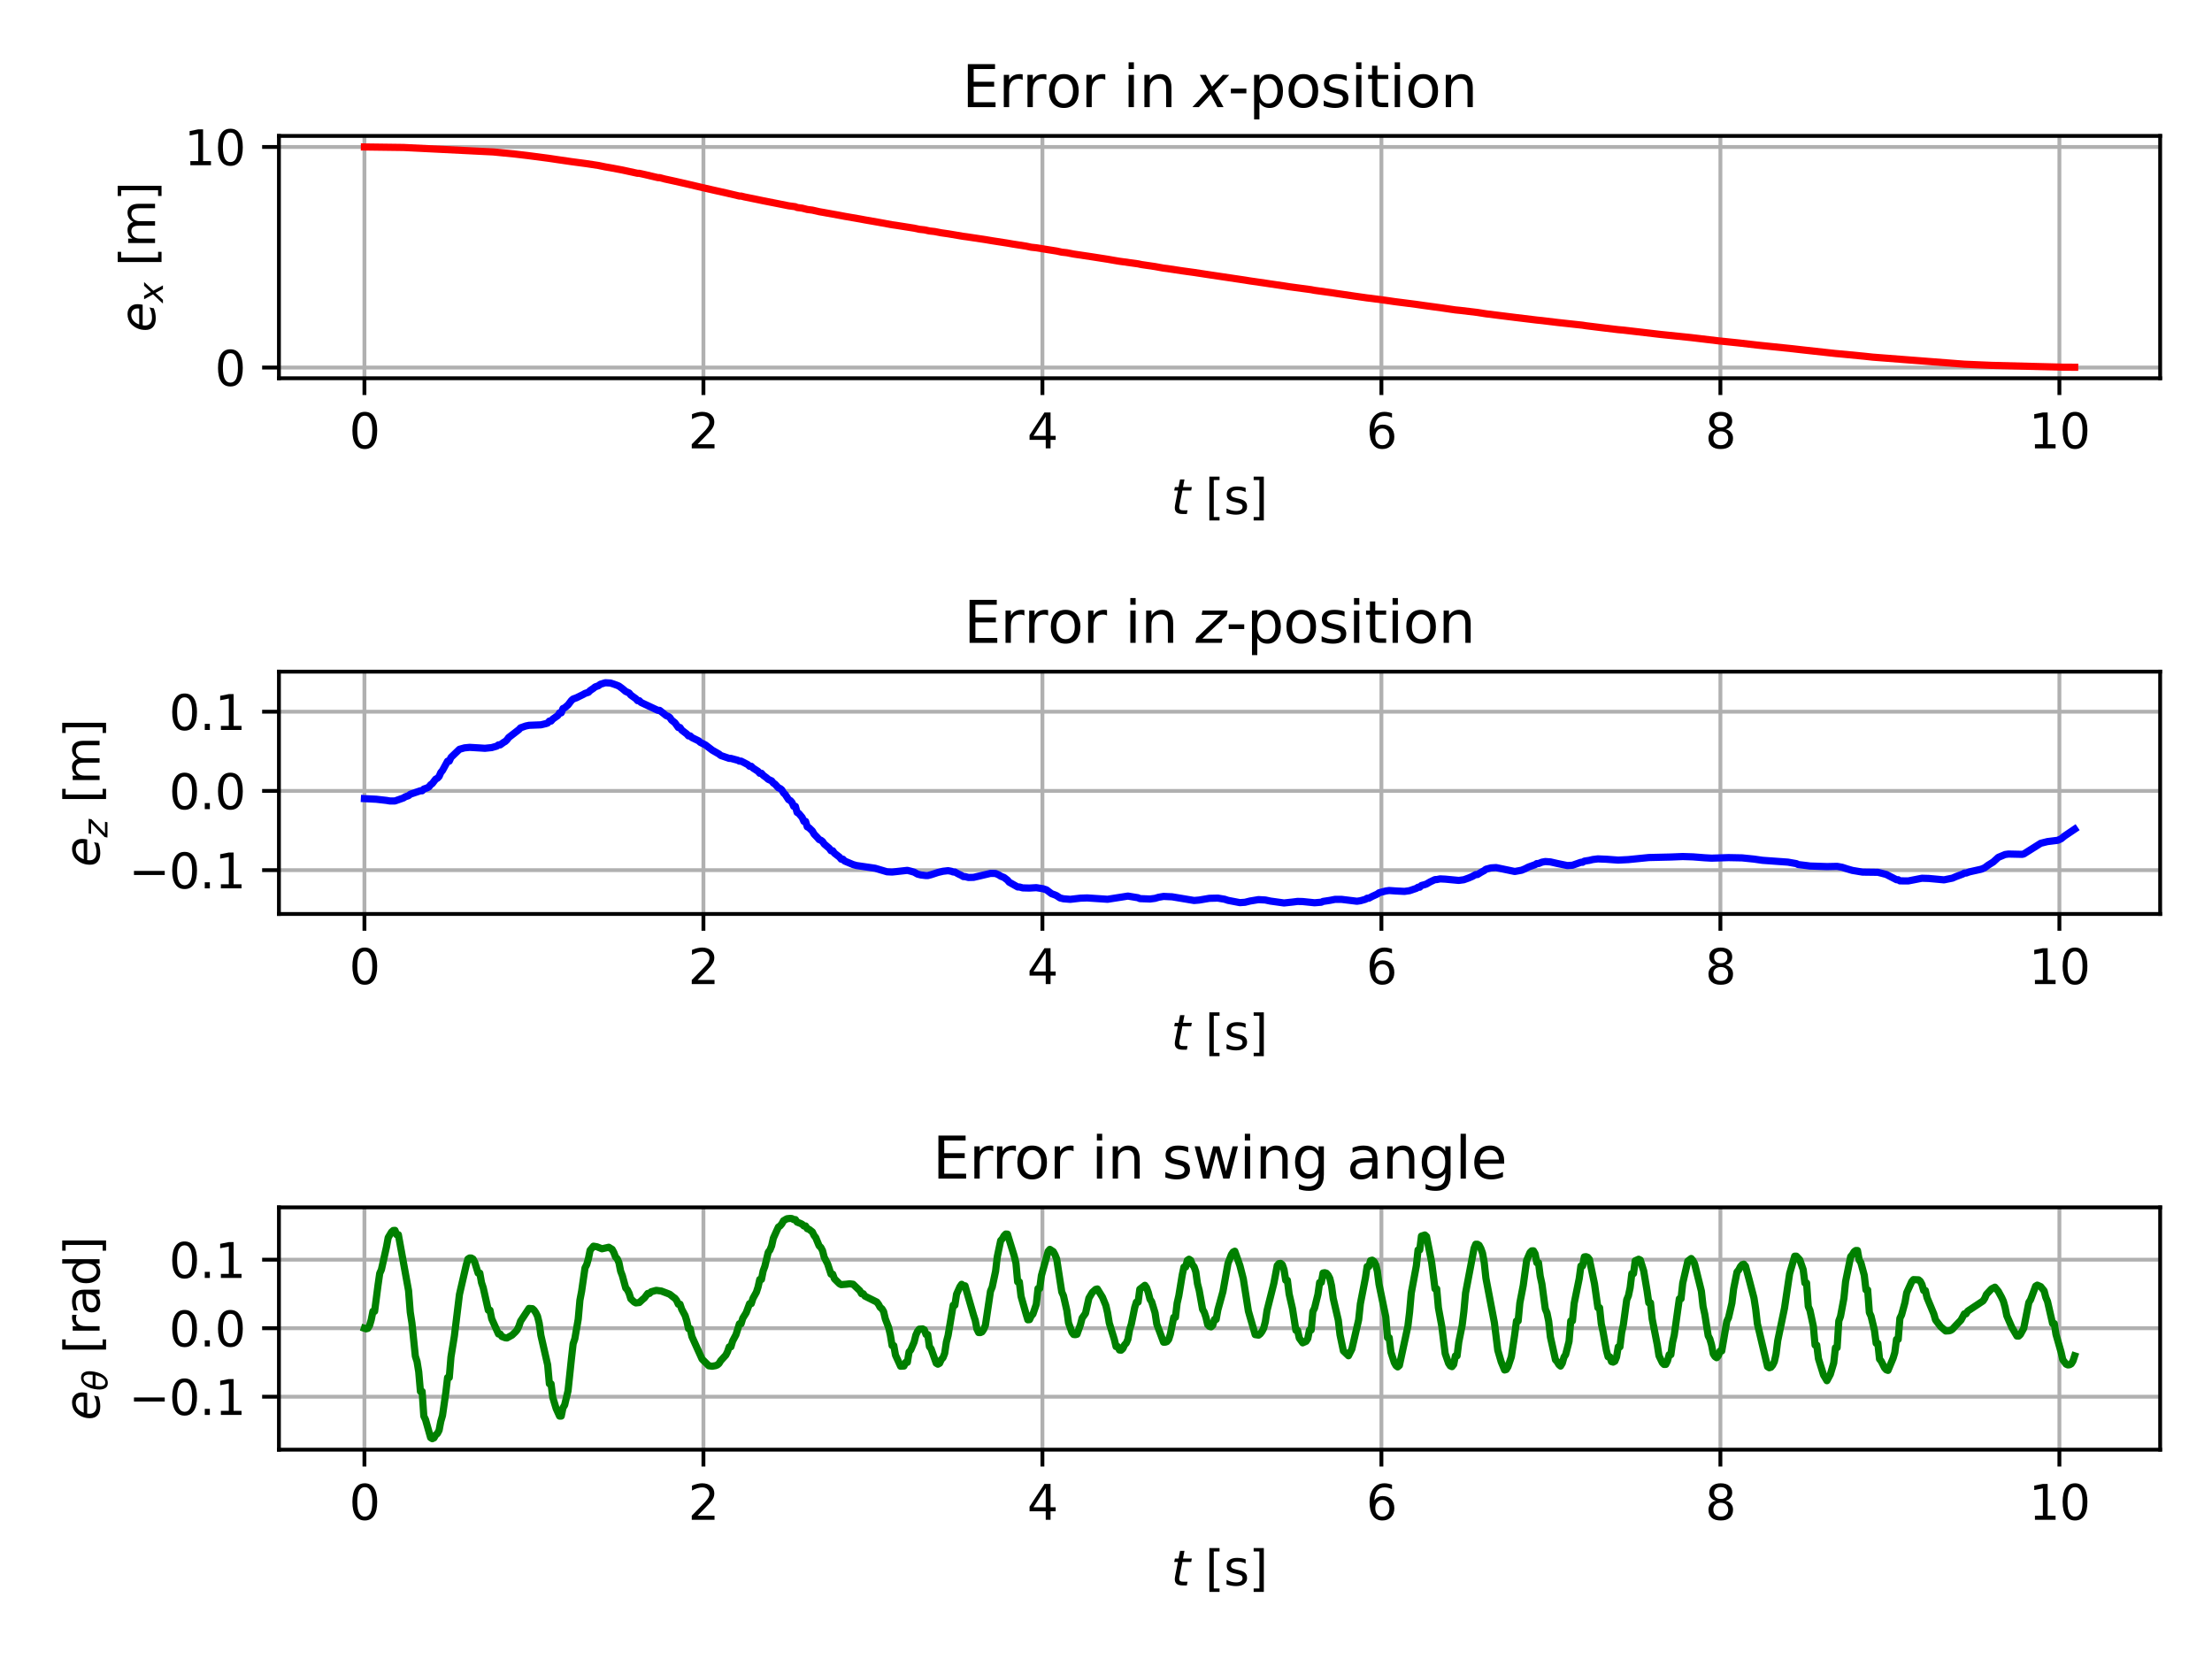 <?xml version="1.0" encoding="utf-8" standalone="no"?>
<!DOCTYPE svg PUBLIC "-//W3C//DTD SVG 1.1//EN"
  "http://www.w3.org/Graphics/SVG/1.1/DTD/svg11.dtd">
<svg xmlns:xlink="http://www.w3.org/1999/xlink" width="460.8pt" height="345.6pt" viewBox="0 0 460.8 345.6" xmlns="http://www.w3.org/2000/svg" version="1.1">
 <defs>
  <style type="text/css">*{stroke-linejoin: round; stroke-linecap: butt}</style>
 </defs>
 <g id="figure_1">
  <g id="patch_1">
   <path d="M 0 345.6 
L 460.8 345.6 
L 460.8 0 
L 0 0 
z
" style="fill: #ffffff"/>
  </g>
  <g id="axes_1">
   <g id="patch_2">
    <path d="M 58.106 78.797 
L 450 78.797 
L 450 28.32 
L 58.106 28.32 
z
" style="fill: #ffffff"/>
   </g>
   <g id="matplotlib.axis_1">
    <g id="xtick_1">
     <g id="line2d_1">
      <path d="M 75.919 78.797 
L 75.919 28.32 
" clip-path="url(#p536190ea52)" style="fill: none; stroke: #b0b0b0; stroke-width: 0.8; stroke-linecap: square"/>
     </g>
     <g id="line2d_2">
      <defs>
       <path id="m468f1b7cac" d="M 0 0 
L 0 3.5 
" style="stroke: #000000; stroke-width: 0.8"/>
      </defs>
      <g>
       <use xlink:href="#m468f1b7cac" x="75.919" y="78.797" style="stroke: #000000; stroke-width: 0.8"/>
      </g>
     </g>
     <g id="text_1">
      <!-- 0 -->
      <g transform="translate(72.738 93.396)scale(0.1 -0.1)">
       <defs>
        <path id="DejaVuSans-30" d="M 2034 4250 
Q 1547 4250 1301 3770 
Q 1056 3291 1056 2328 
Q 1056 1369 1301 889 
Q 1547 409 2034 409 
Q 2525 409 2770 889 
Q 3016 1369 3016 2328 
Q 3016 3291 2770 3770 
Q 2525 4250 2034 4250 
z
M 2034 4750 
Q 2819 4750 3233 4129 
Q 3647 3509 3647 2328 
Q 3647 1150 3233 529 
Q 2819 -91 2034 -91 
Q 1250 -91 836 529 
Q 422 1150 422 2328 
Q 422 3509 836 4129 
Q 1250 4750 2034 4750 
z
" transform="scale(0.016)"/>
       </defs>
       <use xlink:href="#DejaVuSans-30"/>
      </g>
     </g>
    </g>
    <g id="xtick_2">
     <g id="line2d_3">
      <path d="M 146.537 78.797 
L 146.537 28.32 
" clip-path="url(#p536190ea52)" style="fill: none; stroke: #b0b0b0; stroke-width: 0.8; stroke-linecap: square"/>
     </g>
     <g id="line2d_4">
      <g>
       <use xlink:href="#m468f1b7cac" x="146.537" y="78.797" style="stroke: #000000; stroke-width: 0.8"/>
      </g>
     </g>
     <g id="text_2">
      <!-- 2 -->
      <g transform="translate(143.356 93.396)scale(0.1 -0.1)">
       <defs>
        <path id="DejaVuSans-32" d="M 1228 531 
L 3431 531 
L 3431 0 
L 469 0 
L 469 531 
Q 828 903 1448 1529 
Q 2069 2156 2228 2338 
Q 2531 2678 2651 2914 
Q 2772 3150 2772 3378 
Q 2772 3750 2511 3984 
Q 2250 4219 1831 4219 
Q 1534 4219 1204 4116 
Q 875 4013 500 3803 
L 500 4441 
Q 881 4594 1212 4672 
Q 1544 4750 1819 4750 
Q 2544 4750 2975 4387 
Q 3406 4025 3406 3419 
Q 3406 3131 3298 2873 
Q 3191 2616 2906 2266 
Q 2828 2175 2409 1742 
Q 1991 1309 1228 531 
z
" transform="scale(0.016)"/>
       </defs>
       <use xlink:href="#DejaVuSans-32"/>
      </g>
     </g>
    </g>
    <g id="xtick_3">
     <g id="line2d_5">
      <path d="M 217.155 78.797 
L 217.155 28.32 
" clip-path="url(#p536190ea52)" style="fill: none; stroke: #b0b0b0; stroke-width: 0.8; stroke-linecap: square"/>
     </g>
     <g id="line2d_6">
      <g>
       <use xlink:href="#m468f1b7cac" x="217.155" y="78.797" style="stroke: #000000; stroke-width: 0.8"/>
      </g>
     </g>
     <g id="text_3">
      <!-- 4 -->
      <g transform="translate(213.974 93.396)scale(0.1 -0.1)">
       <defs>
        <path id="DejaVuSans-34" d="M 2419 4116 
L 825 1625 
L 2419 1625 
L 2419 4116 
z
M 2253 4666 
L 3047 4666 
L 3047 1625 
L 3713 1625 
L 3713 1100 
L 3047 1100 
L 3047 0 
L 2419 0 
L 2419 1100 
L 313 1100 
L 313 1709 
L 2253 4666 
z
" transform="scale(0.016)"/>
       </defs>
       <use xlink:href="#DejaVuSans-34"/>
      </g>
     </g>
    </g>
    <g id="xtick_4">
     <g id="line2d_7">
      <path d="M 287.773 78.797 
L 287.773 28.32 
" clip-path="url(#p536190ea52)" style="fill: none; stroke: #b0b0b0; stroke-width: 0.8; stroke-linecap: square"/>
     </g>
     <g id="line2d_8">
      <g>
       <use xlink:href="#m468f1b7cac" x="287.773" y="78.797" style="stroke: #000000; stroke-width: 0.8"/>
      </g>
     </g>
     <g id="text_4">
      <!-- 6 -->
      <g transform="translate(284.592 93.396)scale(0.1 -0.1)">
       <defs>
        <path id="DejaVuSans-36" d="M 2113 2584 
Q 1688 2584 1439 2293 
Q 1191 2003 1191 1497 
Q 1191 994 1439 701 
Q 1688 409 2113 409 
Q 2538 409 2786 701 
Q 3034 994 3034 1497 
Q 3034 2003 2786 2293 
Q 2538 2584 2113 2584 
z
M 3366 4563 
L 3366 3988 
Q 3128 4100 2886 4159 
Q 2644 4219 2406 4219 
Q 1781 4219 1451 3797 
Q 1122 3375 1075 2522 
Q 1259 2794 1537 2939 
Q 1816 3084 2150 3084 
Q 2853 3084 3261 2657 
Q 3669 2231 3669 1497 
Q 3669 778 3244 343 
Q 2819 -91 2113 -91 
Q 1303 -91 875 529 
Q 447 1150 447 2328 
Q 447 3434 972 4092 
Q 1497 4750 2381 4750 
Q 2619 4750 2861 4703 
Q 3103 4656 3366 4563 
z
" transform="scale(0.016)"/>
       </defs>
       <use xlink:href="#DejaVuSans-36"/>
      </g>
     </g>
    </g>
    <g id="xtick_5">
     <g id="line2d_9">
      <path d="M 358.391 78.797 
L 358.391 28.32 
" clip-path="url(#p536190ea52)" style="fill: none; stroke: #b0b0b0; stroke-width: 0.8; stroke-linecap: square"/>
     </g>
     <g id="line2d_10">
      <g>
       <use xlink:href="#m468f1b7cac" x="358.391" y="78.797" style="stroke: #000000; stroke-width: 0.8"/>
      </g>
     </g>
     <g id="text_5">
      <!-- 8 -->
      <g transform="translate(355.21 93.396)scale(0.1 -0.1)">
       <defs>
        <path id="DejaVuSans-38" d="M 2034 2216 
Q 1584 2216 1326 1975 
Q 1069 1734 1069 1313 
Q 1069 891 1326 650 
Q 1584 409 2034 409 
Q 2484 409 2743 651 
Q 3003 894 3003 1313 
Q 3003 1734 2745 1975 
Q 2488 2216 2034 2216 
z
M 1403 2484 
Q 997 2584 770 2862 
Q 544 3141 544 3541 
Q 544 4100 942 4425 
Q 1341 4750 2034 4750 
Q 2731 4750 3128 4425 
Q 3525 4100 3525 3541 
Q 3525 3141 3298 2862 
Q 3072 2584 2669 2484 
Q 3125 2378 3379 2068 
Q 3634 1759 3634 1313 
Q 3634 634 3220 271 
Q 2806 -91 2034 -91 
Q 1263 -91 848 271 
Q 434 634 434 1313 
Q 434 1759 690 2068 
Q 947 2378 1403 2484 
z
M 1172 3481 
Q 1172 3119 1398 2916 
Q 1625 2713 2034 2713 
Q 2441 2713 2670 2916 
Q 2900 3119 2900 3481 
Q 2900 3844 2670 4047 
Q 2441 4250 2034 4250 
Q 1625 4250 1398 4047 
Q 1172 3844 1172 3481 
z
" transform="scale(0.016)"/>
       </defs>
       <use xlink:href="#DejaVuSans-38"/>
      </g>
     </g>
    </g>
    <g id="xtick_6">
     <g id="line2d_11">
      <path d="M 429.009 78.797 
L 429.009 28.32 
" clip-path="url(#p536190ea52)" style="fill: none; stroke: #b0b0b0; stroke-width: 0.8; stroke-linecap: square"/>
     </g>
     <g id="line2d_12">
      <g>
       <use xlink:href="#m468f1b7cac" x="429.009" y="78.797" style="stroke: #000000; stroke-width: 0.8"/>
      </g>
     </g>
     <g id="text_6">
      <!-- 10 -->
      <g transform="translate(422.646 93.396)scale(0.1 -0.1)">
       <defs>
        <path id="DejaVuSans-31" d="M 794 531 
L 1825 531 
L 1825 4091 
L 703 3866 
L 703 4441 
L 1819 4666 
L 2450 4666 
L 2450 531 
L 3481 531 
L 3481 0 
L 794 0 
L 794 531 
z
" transform="scale(0.016)"/>
       </defs>
       <use xlink:href="#DejaVuSans-31"/>
       <use xlink:href="#DejaVuSans-30" x="63.623"/>
      </g>
     </g>
    </g>
    <g id="text_7">
     <!-- $t$ [s] -->
     <g transform="translate(243.953 107.074)scale(0.1 -0.1)">
      <defs>
       <path id="DejaVuSans-Oblique-74" d="M 2706 3500 
L 2619 3053 
L 1472 3053 
L 1100 1153 
Q 1081 1047 1072 975 
Q 1063 903 1063 863 
Q 1063 663 1183 572 
Q 1303 481 1569 481 
L 2150 481 
L 2053 0 
L 1503 0 
Q 991 0 739 200 
Q 488 400 488 806 
Q 488 878 497 964 
Q 506 1050 525 1153 
L 897 3053 
L 409 3053 
L 500 3500 
L 978 3500 
L 1172 4494 
L 1747 4494 
L 1556 3500 
L 2706 3500 
z
" transform="scale(0.016)"/>
       <path id="DejaVuSans-20" transform="scale(0.016)"/>
       <path id="DejaVuSans-5b" d="M 550 4863 
L 1875 4863 
L 1875 4416 
L 1125 4416 
L 1125 -397 
L 1875 -397 
L 1875 -844 
L 550 -844 
L 550 4863 
z
" transform="scale(0.016)"/>
       <path id="DejaVuSans-73" d="M 2834 3397 
L 2834 2853 
Q 2591 2978 2328 3040 
Q 2066 3103 1784 3103 
Q 1356 3103 1142 2972 
Q 928 2841 928 2578 
Q 928 2378 1081 2264 
Q 1234 2150 1697 2047 
L 1894 2003 
Q 2506 1872 2764 1633 
Q 3022 1394 3022 966 
Q 3022 478 2636 193 
Q 2250 -91 1575 -91 
Q 1294 -91 989 -36 
Q 684 19 347 128 
L 347 722 
Q 666 556 975 473 
Q 1284 391 1588 391 
Q 1994 391 2212 530 
Q 2431 669 2431 922 
Q 2431 1156 2273 1281 
Q 2116 1406 1581 1522 
L 1381 1569 
Q 847 1681 609 1914 
Q 372 2147 372 2553 
Q 372 3047 722 3315 
Q 1072 3584 1716 3584 
Q 2034 3584 2315 3537 
Q 2597 3491 2834 3397 
z
" transform="scale(0.016)"/>
       <path id="DejaVuSans-5d" d="M 1947 4863 
L 1947 -844 
L 622 -844 
L 622 -397 
L 1369 -397 
L 1369 4416 
L 622 4416 
L 622 4863 
L 1947 4863 
z
" transform="scale(0.016)"/>
      </defs>
      <use xlink:href="#DejaVuSans-Oblique-74" transform="translate(0 0.016)"/>
      <use xlink:href="#DejaVuSans-20" transform="translate(39.209 0.016)"/>
      <use xlink:href="#DejaVuSans-5b" transform="translate(70.996 0.016)"/>
      <use xlink:href="#DejaVuSans-73" transform="translate(110.01 0.016)"/>
      <use xlink:href="#DejaVuSans-5d" transform="translate(162.109 0.016)"/>
     </g>
    </g>
   </g>
   <g id="matplotlib.axis_2">
    <g id="ytick_1">
     <g id="line2d_13">
      <path d="M 58.106 76.566 
L 450 76.566 
" clip-path="url(#p536190ea52)" style="fill: none; stroke: #b0b0b0; stroke-width: 0.8; stroke-linecap: square"/>
     </g>
     <g id="line2d_14">
      <defs>
       <path id="m06101269ca" d="M 0 0 
L -3.5 0 
" style="stroke: #000000; stroke-width: 0.8"/>
      </defs>
      <g>
       <use xlink:href="#m06101269ca" x="58.106" y="76.566" style="stroke: #000000; stroke-width: 0.8"/>
      </g>
     </g>
     <g id="text_8">
      <!-- 0 -->
      <g transform="translate(44.743 80.365)scale(0.1 -0.1)">
       <use xlink:href="#DejaVuSans-30"/>
      </g>
     </g>
    </g>
    <g id="ytick_2">
     <g id="line2d_15">
      <path d="M 58.106 30.614 
L 450 30.614 
" clip-path="url(#p536190ea52)" style="fill: none; stroke: #b0b0b0; stroke-width: 0.8; stroke-linecap: square"/>
     </g>
     <g id="line2d_16">
      <g>
       <use xlink:href="#m06101269ca" x="58.106" y="30.614" style="stroke: #000000; stroke-width: 0.8"/>
      </g>
     </g>
     <g id="text_9">
      <!-- 10 -->
      <g transform="translate(38.381 34.414)scale(0.1 -0.1)">
       <use xlink:href="#DejaVuSans-31"/>
       <use xlink:href="#DejaVuSans-30" x="63.623"/>
      </g>
     </g>
    </g>
    <g id="text_10">
     <!-- $e_x$ [m] -->
     <g transform="translate(32.301 69.209)rotate(-90)scale(0.1 -0.1)">
      <defs>
       <path id="DejaVuSans-Oblique-65" d="M 3078 2063 
Q 3088 2113 3092 2166 
Q 3097 2219 3097 2272 
Q 3097 2653 2873 2875 
Q 2650 3097 2266 3097 
Q 1838 3097 1509 2826 
Q 1181 2556 1013 2059 
L 3078 2063 
z
M 3578 1613 
L 903 1613 
Q 884 1494 878 1425 
Q 872 1356 872 1306 
Q 872 872 1139 634 
Q 1406 397 1894 397 
Q 2269 397 2603 481 
Q 2938 566 3225 728 
L 3116 159 
Q 2806 34 2476 -28 
Q 2147 -91 1806 -91 
Q 1078 -91 686 257 
Q 294 606 294 1247 
Q 294 1794 489 2264 
Q 684 2734 1063 3103 
Q 1306 3334 1642 3459 
Q 1978 3584 2356 3584 
Q 2950 3584 3301 3228 
Q 3653 2872 3653 2272 
Q 3653 2128 3634 1964 
Q 3616 1800 3578 1613 
z
" transform="scale(0.016)"/>
       <path id="DejaVuSans-Oblique-78" d="M 3841 3500 
L 2234 1784 
L 3219 0 
L 2559 0 
L 1819 1388 
L 531 0 
L -166 0 
L 1556 1844 
L 641 3500 
L 1300 3500 
L 1972 2234 
L 3144 3500 
L 3841 3500 
z
" transform="scale(0.016)"/>
       <path id="DejaVuSans-6d" d="M 3328 2828 
Q 3544 3216 3844 3400 
Q 4144 3584 4550 3584 
Q 5097 3584 5394 3201 
Q 5691 2819 5691 2113 
L 5691 0 
L 5113 0 
L 5113 2094 
Q 5113 2597 4934 2840 
Q 4756 3084 4391 3084 
Q 3944 3084 3684 2787 
Q 3425 2491 3425 1978 
L 3425 0 
L 2847 0 
L 2847 2094 
Q 2847 2600 2669 2842 
Q 2491 3084 2119 3084 
Q 1678 3084 1418 2786 
Q 1159 2488 1159 1978 
L 1159 0 
L 581 0 
L 581 3500 
L 1159 3500 
L 1159 2956 
Q 1356 3278 1631 3431 
Q 1906 3584 2284 3584 
Q 2666 3584 2933 3390 
Q 3200 3197 3328 2828 
z
" transform="scale(0.016)"/>
      </defs>
      <use xlink:href="#DejaVuSans-Oblique-65" transform="translate(0 0.016)"/>
      <use xlink:href="#DejaVuSans-Oblique-78" transform="translate(61.523 -16.391)scale(0.7)"/>
      <use xlink:href="#DejaVuSans-20" transform="translate(105.684 0.016)"/>
      <use xlink:href="#DejaVuSans-5b" transform="translate(137.471 0.016)"/>
      <use xlink:href="#DejaVuSans-6d" transform="translate(176.484 0.016)"/>
      <use xlink:href="#DejaVuSans-5d" transform="translate(273.896 0.016)"/>
     </g>
    </g>
   </g>
   <g id="line2d_17">
    <path d="M 75.919 30.614 
L 84.048 30.722 
L 102.781 31.654 
L 107.376 32.103 
L 109.85 32.395 
L 111.263 32.578 
L 114.091 32.949 
L 114.798 33.049 
L 115.858 33.209 
L 119.039 33.674 
L 122.22 34.097 
L 124.694 34.476 
L 126.108 34.768 
L 127.168 34.949 
L 129.642 35.414 
L 132.823 36.106 
L 133.177 36.106 
L 134.237 36.342 
L 137.064 37.006 
L 137.418 37.006 
L 138.478 37.288 
L 140.245 37.672 
L 142.719 38.231 
L 144.84 38.728 
L 146.961 39.222 
L 149.081 39.705 
L 151.202 40.176 
L 154.03 40.843 
L 154.383 40.843 
L 155.09 41.02 
L 157.917 41.596 
L 158.978 41.82 
L 161.805 42.374 
L 164.279 42.87 
L 165.693 43.062 
L 166.047 43.226 
L 167.107 43.363 
L 168.167 43.636 
L 169.227 43.771 
L 170.641 44.095 
L 171.702 44.281 
L 174.882 44.855 
L 175.943 45.059 
L 179.124 45.61 
L 180.184 45.809 
L 183.012 46.303 
L 185.839 46.821 
L 186.546 46.918 
L 190.434 47.532 
L 191.494 47.765 
L 192.554 47.881 
L 193.615 48.113 
L 194.675 48.228 
L 196.089 48.5 
L 197.503 48.7 
L 200.684 49.237 
L 201.39 49.328 
L 205.278 49.913 
L 206.692 50.153 
L 209.873 50.646 
L 210.933 50.832 
L 213.761 51.276 
L 214.821 51.504 
L 215.882 51.616 
L 216.588 51.728 
L 217.649 51.907 
L 220.123 52.297 
L 221.183 52.531 
L 222.243 52.648 
L 223.657 52.923 
L 224.718 53.081 
L 227.545 53.504 
L 230.726 54.001 
L 232.14 54.249 
L 233.2 54.426 
L 237.088 54.964 
L 237.795 55.115 
L 240.622 55.53 
L 242.389 55.855 
L 243.096 55.939 
L 246.277 56.418 
L 248.751 56.758 
L 252.286 57.296 
L 256.174 57.877 
L 259.355 58.35 
L 260.415 58.523 
L 263.596 58.982 
L 264.656 59.145 
L 267.484 59.558 
L 268.544 59.727 
L 273.139 60.345 
L 273.846 60.485 
L 277.38 60.971 
L 278.44 61.137 
L 281.975 61.657 
L 284.802 62.062 
L 285.509 62.141 
L 288.69 62.565 
L 289.397 62.666 
L 290.457 62.823 
L 295.052 63.41 
L 296.466 63.616 
L 300.354 64.148 
L 303.181 64.56 
L 304.241 64.665 
L 307.776 65.089 
L 309.543 65.368 
L 315.552 66.118 
L 320.146 66.674 
L 321.207 66.781 
L 324.388 67.168 
L 329.689 67.745 
L 330.396 67.859 
L 334.284 68.336 
L 337.111 68.674 
L 338.172 68.766 
L 345.947 69.672 
L 352.309 70.327 
L 354.076 70.537 
L 357.964 71.003 
L 362.206 71.439 
L 366.093 71.89 
L 373.516 72.659 
L 375.283 72.861 
L 380.584 73.444 
L 382.352 73.639 
L 383.412 73.732 
L 388.36 74.207 
L 390.127 74.398 
L 409.213 75.87 
L 411.334 75.96 
L 414.868 76.113 
L 429.713 76.488 
L 432.187 76.503 
L 432.187 76.503 
" clip-path="url(#p536190ea52)" style="fill: none; stroke: #ff0000; stroke-width: 1.5; stroke-linecap: square"/>
   </g>
   <g id="patch_3">
    <path d="M 58.106 78.797 
L 58.106 28.32 
" style="fill: none; stroke: #000000; stroke-width: 0.8; stroke-linejoin: miter; stroke-linecap: square"/>
   </g>
   <g id="patch_4">
    <path d="M 450 78.797 
L 450 28.32 
" style="fill: none; stroke: #000000; stroke-width: 0.8; stroke-linejoin: miter; stroke-linecap: square"/>
   </g>
   <g id="patch_5">
    <path d="M 58.106 78.797 
L 450 78.797 
" style="fill: none; stroke: #000000; stroke-width: 0.8; stroke-linejoin: miter; stroke-linecap: square"/>
   </g>
   <g id="patch_6">
    <path d="M 58.106 28.32 
L 450 28.32 
" style="fill: none; stroke: #000000; stroke-width: 0.8; stroke-linejoin: miter; stroke-linecap: square"/>
   </g>
   <g id="text_11">
    <!-- Error in $x$-position -->
    <g transform="translate(200.413 22.32)scale(0.12 -0.12)">
     <defs>
      <path id="DejaVuSans-45" d="M 628 4666 
L 3578 4666 
L 3578 4134 
L 1259 4134 
L 1259 2753 
L 3481 2753 
L 3481 2222 
L 1259 2222 
L 1259 531 
L 3634 531 
L 3634 0 
L 628 0 
L 628 4666 
z
" transform="scale(0.016)"/>
      <path id="DejaVuSans-72" d="M 2631 2963 
Q 2534 3019 2420 3045 
Q 2306 3072 2169 3072 
Q 1681 3072 1420 2755 
Q 1159 2438 1159 1844 
L 1159 0 
L 581 0 
L 581 3500 
L 1159 3500 
L 1159 2956 
Q 1341 3275 1631 3429 
Q 1922 3584 2338 3584 
Q 2397 3584 2469 3576 
Q 2541 3569 2628 3553 
L 2631 2963 
z
" transform="scale(0.016)"/>
      <path id="DejaVuSans-6f" d="M 1959 3097 
Q 1497 3097 1228 2736 
Q 959 2375 959 1747 
Q 959 1119 1226 758 
Q 1494 397 1959 397 
Q 2419 397 2687 759 
Q 2956 1122 2956 1747 
Q 2956 2369 2687 2733 
Q 2419 3097 1959 3097 
z
M 1959 3584 
Q 2709 3584 3137 3096 
Q 3566 2609 3566 1747 
Q 3566 888 3137 398 
Q 2709 -91 1959 -91 
Q 1206 -91 779 398 
Q 353 888 353 1747 
Q 353 2609 779 3096 
Q 1206 3584 1959 3584 
z
" transform="scale(0.016)"/>
      <path id="DejaVuSans-69" d="M 603 3500 
L 1178 3500 
L 1178 0 
L 603 0 
L 603 3500 
z
M 603 4863 
L 1178 4863 
L 1178 4134 
L 603 4134 
L 603 4863 
z
" transform="scale(0.016)"/>
      <path id="DejaVuSans-6e" d="M 3513 2113 
L 3513 0 
L 2938 0 
L 2938 2094 
Q 2938 2591 2744 2837 
Q 2550 3084 2163 3084 
Q 1697 3084 1428 2787 
Q 1159 2491 1159 1978 
L 1159 0 
L 581 0 
L 581 3500 
L 1159 3500 
L 1159 2956 
Q 1366 3272 1645 3428 
Q 1925 3584 2291 3584 
Q 2894 3584 3203 3211 
Q 3513 2838 3513 2113 
z
" transform="scale(0.016)"/>
      <path id="DejaVuSans-2d" d="M 313 2009 
L 1997 2009 
L 1997 1497 
L 313 1497 
L 313 2009 
z
" transform="scale(0.016)"/>
      <path id="DejaVuSans-70" d="M 1159 525 
L 1159 -1331 
L 581 -1331 
L 581 3500 
L 1159 3500 
L 1159 2969 
Q 1341 3281 1617 3432 
Q 1894 3584 2278 3584 
Q 2916 3584 3314 3078 
Q 3713 2572 3713 1747 
Q 3713 922 3314 415 
Q 2916 -91 2278 -91 
Q 1894 -91 1617 61 
Q 1341 213 1159 525 
z
M 3116 1747 
Q 3116 2381 2855 2742 
Q 2594 3103 2138 3103 
Q 1681 3103 1420 2742 
Q 1159 2381 1159 1747 
Q 1159 1113 1420 752 
Q 1681 391 2138 391 
Q 2594 391 2855 752 
Q 3116 1113 3116 1747 
z
" transform="scale(0.016)"/>
      <path id="DejaVuSans-74" d="M 1172 4494 
L 1172 3500 
L 2356 3500 
L 2356 3053 
L 1172 3053 
L 1172 1153 
Q 1172 725 1289 603 
Q 1406 481 1766 481 
L 2356 481 
L 2356 0 
L 1766 0 
Q 1100 0 847 248 
Q 594 497 594 1153 
L 594 3053 
L 172 3053 
L 172 3500 
L 594 3500 
L 594 4494 
L 1172 4494 
z
" transform="scale(0.016)"/>
     </defs>
     <use xlink:href="#DejaVuSans-45" transform="translate(0 0.016)"/>
     <use xlink:href="#DejaVuSans-72" transform="translate(63.184 0.016)"/>
     <use xlink:href="#DejaVuSans-72" transform="translate(104.297 0.016)"/>
     <use xlink:href="#DejaVuSans-6f" transform="translate(145.41 0.016)"/>
     <use xlink:href="#DejaVuSans-72" transform="translate(206.592 0.016)"/>
     <use xlink:href="#DejaVuSans-20" transform="translate(247.705 0.016)"/>
     <use xlink:href="#DejaVuSans-69" transform="translate(279.492 0.016)"/>
     <use xlink:href="#DejaVuSans-6e" transform="translate(307.275 0.016)"/>
     <use xlink:href="#DejaVuSans-20" transform="translate(370.654 0.016)"/>
     <use xlink:href="#DejaVuSans-Oblique-78" transform="translate(402.441 0.016)"/>
     <use xlink:href="#DejaVuSans-2d" transform="translate(461.621 0.016)"/>
     <use xlink:href="#DejaVuSans-70" transform="translate(497.705 0.016)"/>
     <use xlink:href="#DejaVuSans-6f" transform="translate(561.182 0.016)"/>
     <use xlink:href="#DejaVuSans-73" transform="translate(622.363 0.016)"/>
     <use xlink:href="#DejaVuSans-69" transform="translate(674.463 0.016)"/>
     <use xlink:href="#DejaVuSans-74" transform="translate(702.246 0.016)"/>
     <use xlink:href="#DejaVuSans-69" transform="translate(741.455 0.016)"/>
     <use xlink:href="#DejaVuSans-6f" transform="translate(769.238 0.016)"/>
     <use xlink:href="#DejaVuSans-6e" transform="translate(830.42 0.016)"/>
    </g>
   </g>
  </g>
  <g id="axes_2">
   <g id="patch_7">
    <path d="M 58.106 190.398 
L 450 190.398 
L 450 139.92 
L 58.106 139.92 
z
" style="fill: #ffffff"/>
   </g>
   <g id="matplotlib.axis_3">
    <g id="xtick_7">
     <g id="line2d_18">
      <path d="M 75.919 190.398 
L 75.919 139.92 
" clip-path="url(#pb2c085a877)" style="fill: none; stroke: #b0b0b0; stroke-width: 0.8; stroke-linecap: square"/>
     </g>
     <g id="line2d_19">
      <g>
       <use xlink:href="#m468f1b7cac" x="75.919" y="190.398" style="stroke: #000000; stroke-width: 0.8"/>
      </g>
     </g>
     <g id="text_12">
      <!-- 0 -->
      <g transform="translate(72.738 204.996)scale(0.1 -0.1)">
       <use xlink:href="#DejaVuSans-30"/>
      </g>
     </g>
    </g>
    <g id="xtick_8">
     <g id="line2d_20">
      <path d="M 146.537 190.398 
L 146.537 139.92 
" clip-path="url(#pb2c085a877)" style="fill: none; stroke: #b0b0b0; stroke-width: 0.8; stroke-linecap: square"/>
     </g>
     <g id="line2d_21">
      <g>
       <use xlink:href="#m468f1b7cac" x="146.537" y="190.398" style="stroke: #000000; stroke-width: 0.8"/>
      </g>
     </g>
     <g id="text_13">
      <!-- 2 -->
      <g transform="translate(143.356 204.996)scale(0.1 -0.1)">
       <use xlink:href="#DejaVuSans-32"/>
      </g>
     </g>
    </g>
    <g id="xtick_9">
     <g id="line2d_22">
      <path d="M 217.155 190.398 
L 217.155 139.92 
" clip-path="url(#pb2c085a877)" style="fill: none; stroke: #b0b0b0; stroke-width: 0.8; stroke-linecap: square"/>
     </g>
     <g id="line2d_23">
      <g>
       <use xlink:href="#m468f1b7cac" x="217.155" y="190.398" style="stroke: #000000; stroke-width: 0.8"/>
      </g>
     </g>
     <g id="text_14">
      <!-- 4 -->
      <g transform="translate(213.974 204.996)scale(0.1 -0.1)">
       <use xlink:href="#DejaVuSans-34"/>
      </g>
     </g>
    </g>
    <g id="xtick_10">
     <g id="line2d_24">
      <path d="M 287.773 190.398 
L 287.773 139.92 
" clip-path="url(#pb2c085a877)" style="fill: none; stroke: #b0b0b0; stroke-width: 0.8; stroke-linecap: square"/>
     </g>
     <g id="line2d_25">
      <g>
       <use xlink:href="#m468f1b7cac" x="287.773" y="190.398" style="stroke: #000000; stroke-width: 0.8"/>
      </g>
     </g>
     <g id="text_15">
      <!-- 6 -->
      <g transform="translate(284.592 204.996)scale(0.1 -0.1)">
       <use xlink:href="#DejaVuSans-36"/>
      </g>
     </g>
    </g>
    <g id="xtick_11">
     <g id="line2d_26">
      <path d="M 358.391 190.398 
L 358.391 139.92 
" clip-path="url(#pb2c085a877)" style="fill: none; stroke: #b0b0b0; stroke-width: 0.8; stroke-linecap: square"/>
     </g>
     <g id="line2d_27">
      <g>
       <use xlink:href="#m468f1b7cac" x="358.391" y="190.398" style="stroke: #000000; stroke-width: 0.8"/>
      </g>
     </g>
     <g id="text_16">
      <!-- 8 -->
      <g transform="translate(355.21 204.996)scale(0.1 -0.1)">
       <use xlink:href="#DejaVuSans-38"/>
      </g>
     </g>
    </g>
    <g id="xtick_12">
     <g id="line2d_28">
      <path d="M 429.009 190.398 
L 429.009 139.92 
" clip-path="url(#pb2c085a877)" style="fill: none; stroke: #b0b0b0; stroke-width: 0.8; stroke-linecap: square"/>
     </g>
     <g id="line2d_29">
      <g>
       <use xlink:href="#m468f1b7cac" x="429.009" y="190.398" style="stroke: #000000; stroke-width: 0.8"/>
      </g>
     </g>
     <g id="text_17">
      <!-- 10 -->
      <g transform="translate(422.646 204.996)scale(0.1 -0.1)">
       <use xlink:href="#DejaVuSans-31"/>
       <use xlink:href="#DejaVuSans-30" x="63.623"/>
      </g>
     </g>
    </g>
    <g id="text_18">
     <!-- $t$ [s] -->
     <g transform="translate(243.953 218.674)scale(0.1 -0.1)">
      <use xlink:href="#DejaVuSans-Oblique-74" transform="translate(0 0.016)"/>
      <use xlink:href="#DejaVuSans-20" transform="translate(39.209 0.016)"/>
      <use xlink:href="#DejaVuSans-5b" transform="translate(70.996 0.016)"/>
      <use xlink:href="#DejaVuSans-73" transform="translate(110.01 0.016)"/>
      <use xlink:href="#DejaVuSans-5d" transform="translate(162.109 0.016)"/>
     </g>
    </g>
   </g>
   <g id="matplotlib.axis_4">
    <g id="ytick_3">
     <g id="line2d_30">
      <path d="M 58.106 181.263 
L 450 181.263 
" clip-path="url(#pb2c085a877)" style="fill: none; stroke: #b0b0b0; stroke-width: 0.8; stroke-linecap: square"/>
     </g>
     <g id="line2d_31">
      <g>
       <use xlink:href="#m06101269ca" x="58.106" y="181.263" style="stroke: #000000; stroke-width: 0.8"/>
      </g>
     </g>
     <g id="text_19">
      <!-- −0.1 -->
      <g transform="translate(26.823 185.063)scale(0.1 -0.1)">
       <defs>
        <path id="DejaVuSans-2212" d="M 678 2272 
L 4684 2272 
L 4684 1741 
L 678 1741 
L 678 2272 
z
" transform="scale(0.016)"/>
        <path id="DejaVuSans-2e" d="M 684 794 
L 1344 794 
L 1344 0 
L 684 0 
L 684 794 
z
" transform="scale(0.016)"/>
       </defs>
       <use xlink:href="#DejaVuSans-2212"/>
       <use xlink:href="#DejaVuSans-30" x="83.789"/>
       <use xlink:href="#DejaVuSans-2e" x="147.412"/>
       <use xlink:href="#DejaVuSans-31" x="179.199"/>
      </g>
     </g>
    </g>
    <g id="ytick_4">
     <g id="line2d_32">
      <path d="M 58.106 164.764 
L 450 164.764 
" clip-path="url(#pb2c085a877)" style="fill: none; stroke: #b0b0b0; stroke-width: 0.8; stroke-linecap: square"/>
     </g>
     <g id="line2d_33">
      <g>
       <use xlink:href="#m06101269ca" x="58.106" y="164.764" style="stroke: #000000; stroke-width: 0.8"/>
      </g>
     </g>
     <g id="text_20">
      <!-- 0.0 -->
      <g transform="translate(35.203 168.563)scale(0.1 -0.1)">
       <use xlink:href="#DejaVuSans-30"/>
       <use xlink:href="#DejaVuSans-2e" x="63.623"/>
       <use xlink:href="#DejaVuSans-30" x="95.41"/>
      </g>
     </g>
    </g>
    <g id="ytick_5">
     <g id="line2d_34">
      <path d="M 58.106 148.265 
L 450 148.265 
" clip-path="url(#pb2c085a877)" style="fill: none; stroke: #b0b0b0; stroke-width: 0.8; stroke-linecap: square"/>
     </g>
     <g id="line2d_35">
      <g>
       <use xlink:href="#m06101269ca" x="58.106" y="148.265" style="stroke: #000000; stroke-width: 0.8"/>
      </g>
     </g>
     <g id="text_21">
      <!-- 0.1 -->
      <g transform="translate(35.203 152.064)scale(0.1 -0.1)">
       <use xlink:href="#DejaVuSans-30"/>
       <use xlink:href="#DejaVuSans-2e" x="63.623"/>
       <use xlink:href="#DejaVuSans-31" x="95.41"/>
      </g>
     </g>
    </g>
    <g id="text_22">
     <!-- $e_z$ [m] -->
     <g transform="translate(20.744 180.609)rotate(-90)scale(0.1 -0.1)">
      <defs>
       <path id="DejaVuSans-Oblique-7a" d="M 744 3500 
L 3475 3500 
L 3372 2975 
L 738 459 
L 2913 459 
L 2822 0 
L -19 0 
L 84 525 
L 2719 3041 
L 653 3041 
L 744 3500 
z
" transform="scale(0.016)"/>
      </defs>
      <use xlink:href="#DejaVuSans-Oblique-65" transform="translate(0 0.016)"/>
      <use xlink:href="#DejaVuSans-Oblique-7a" transform="translate(61.523 -16.391)scale(0.7)"/>
      <use xlink:href="#DejaVuSans-20" transform="translate(101.001 0.016)"/>
      <use xlink:href="#DejaVuSans-5b" transform="translate(132.788 0.016)"/>
      <use xlink:href="#DejaVuSans-6d" transform="translate(171.802 0.016)"/>
      <use xlink:href="#DejaVuSans-5d" transform="translate(269.214 0.016)"/>
     </g>
    </g>
   </g>
   <g id="line2d_36">
    <path d="M 75.919 166.37 
L 78.393 166.498 
L 80.514 166.738 
L 81.221 166.858 
L 82.281 166.852 
L 84.048 166.229 
L 84.402 165.993 
L 85.109 165.752 
L 85.462 165.456 
L 87.583 164.731 
L 87.936 164.731 
L 88.29 164.374 
L 88.997 164.124 
L 89.35 163.928 
L 89.704 163.478 
L 90.057 163.221 
L 90.764 162.302 
L 91.117 162.126 
L 91.471 161.754 
L 91.824 160.938 
L 92.178 160.506 
L 93.238 158.567 
L 93.591 158.567 
L 93.945 157.789 
L 95.712 156.092 
L 96.772 155.793 
L 97.833 155.689 
L 99.953 155.812 
L 101.014 155.883 
L 102.427 155.737 
L 103.488 155.432 
L 103.841 155.172 
L 104.195 155.172 
L 104.901 154.661 
L 105.255 154.459 
L 105.608 154.128 
L 105.962 153.643 
L 108.082 152.006 
L 108.436 151.623 
L 109.496 151.246 
L 110.203 151.095 
L 112.677 150.995 
L 113.737 150.74 
L 114.091 150.615 
L 114.444 150.213 
L 114.798 150.213 
L 115.151 149.802 
L 116.211 149.053 
L 116.565 148.498 
L 116.918 148.498 
L 117.272 147.606 
L 117.625 147.453 
L 118.332 146.851 
L 119.039 145.927 
L 119.392 145.615 
L 120.099 145.357 
L 121.513 144.66 
L 121.867 144.454 
L 122.573 144.219 
L 122.927 143.864 
L 123.634 143.38 
L 123.987 143.095 
L 124.694 142.837 
L 125.047 142.552 
L 126.108 142.228 
L 127.168 142.291 
L 127.875 142.515 
L 128.582 142.773 
L 128.935 142.924 
L 129.642 143.444 
L 130.349 144.041 
L 131.056 144.359 
L 131.409 144.796 
L 132.47 145.559 
L 132.823 145.964 
L 133.177 145.964 
L 133.53 146.332 
L 137.064 147.986 
L 137.418 147.986 
L 138.832 149.102 
L 139.185 149.221 
L 139.539 149.469 
L 139.892 150.002 
L 140.599 150.566 
L 141.306 151.556 
L 141.659 151.556 
L 142.013 152.088 
L 143.073 152.906 
L 143.426 153.3 
L 143.78 153.3 
L 144.133 153.645 
L 145.547 154.336 
L 145.9 154.657 
L 146.961 155.188 
L 148.375 156.271 
L 149.788 157.085 
L 150.142 157.378 
L 151.909 157.988 
L 152.262 157.988 
L 152.969 158.183 
L 153.676 158.37 
L 154.03 158.556 
L 154.383 158.556 
L 155.09 158.917 
L 155.797 159.292 
L 156.15 159.629 
L 156.504 159.629 
L 156.857 159.994 
L 157.917 160.684 
L 158.271 161.091 
L 158.624 161.091 
L 158.978 161.504 
L 159.685 162.026 
L 160.038 162.345 
L 160.745 162.67 
L 161.098 163.121 
L 161.452 163.356 
L 162.159 164.122 
L 162.512 164.26 
L 162.866 164.547 
L 163.219 165.164 
L 163.572 165.495 
L 164.279 166.577 
L 164.633 166.769 
L 164.986 167.163 
L 165.34 167.979 
L 165.693 167.979 
L 166.047 169.243 
L 166.4 169.454 
L 167.107 170.292 
L 167.46 171.105 
L 167.814 171.105 
L 168.167 172.247 
L 168.521 172.427 
L 169.227 173.112 
L 169.581 173.747 
L 170.288 174.482 
L 170.641 174.897 
L 170.995 175.032 
L 171.348 175.297 
L 171.702 175.82 
L 172.762 176.723 
L 173.115 177.23 
L 173.469 177.23 
L 173.822 177.729 
L 174.882 178.553 
L 175.236 178.981 
L 175.589 178.981 
L 175.943 179.363 
L 177.71 180.103 
L 178.417 180.304 
L 182.305 180.872 
L 184.072 181.398 
L 184.779 181.609 
L 185.839 181.661 
L 186.546 181.586 
L 189.02 181.312 
L 189.727 181.489 
L 190.434 181.691 
L 191.141 182.093 
L 191.848 182.273 
L 192.908 182.396 
L 193.261 182.396 
L 193.968 182.216 
L 195.382 181.75 
L 196.442 181.5 
L 197.503 181.38 
L 198.21 181.51 
L 198.563 181.656 
L 198.916 181.656 
L 199.623 182.05 
L 200.33 182.388 
L 200.684 182.607 
L 201.037 182.607 
L 201.744 182.794 
L 202.804 182.77 
L 203.865 182.528 
L 206.339 181.941 
L 207.399 181.961 
L 208.106 182.279 
L 208.459 182.516 
L 209.166 182.804 
L 209.873 183.344 
L 210.226 183.773 
L 211.994 184.769 
L 212.347 184.769 
L 213.054 184.964 
L 214.468 185 
L 215.882 184.917 
L 217.295 185.144 
L 218.002 185.375 
L 219.062 186.175 
L 219.769 186.431 
L 220.123 186.593 
L 220.83 187.06 
L 221.537 187.231 
L 222.95 187.348 
L 225.071 187.105 
L 226.485 187.055 
L 230.726 187.335 
L 234.967 186.669 
L 237.088 187.019 
L 237.441 187.198 
L 239.562 187.279 
L 240.622 187.142 
L 241.329 186.926 
L 242.389 186.74 
L 244.157 186.819 
L 248.751 187.587 
L 249.812 187.498 
L 251.932 187.136 
L 253.7 187.091 
L 255.113 187.329 
L 255.82 187.563 
L 258.294 188.037 
L 259.355 187.963 
L 260.415 187.699 
L 262.182 187.407 
L 263.596 187.487 
L 264.656 187.713 
L 267.484 188.103 
L 269.251 187.916 
L 270.311 187.783 
L 271.372 187.81 
L 273.846 188.062 
L 275.259 187.95 
L 275.613 187.782 
L 277.027 187.566 
L 278.087 187.359 
L 279.501 187.359 
L 282.682 187.746 
L 283.389 187.641 
L 284.449 187.343 
L 284.802 187.115 
L 285.156 187.115 
L 285.863 186.733 
L 286.923 186.248 
L 287.276 185.981 
L 288.69 185.606 
L 289.397 185.51 
L 290.811 185.607 
L 292.578 185.694 
L 293.638 185.544 
L 294.699 185.18 
L 295.052 185.064 
L 295.405 184.822 
L 295.759 184.822 
L 296.112 184.464 
L 296.819 184.277 
L 297.173 184.146 
L 297.88 183.734 
L 298.94 183.232 
L 299.293 183.232 
L 300 183.088 
L 301.06 183.141 
L 303.888 183.408 
L 304.948 183.264 
L 306.009 182.882 
L 306.716 182.575 
L 307.422 182.185 
L 307.776 182.185 
L 308.483 181.743 
L 309.19 181.355 
L 309.543 181.078 
L 310.603 180.797 
L 311.664 180.735 
L 315.552 181.546 
L 316.965 181.283 
L 317.672 180.995 
L 318.379 180.632 
L 319.793 180.123 
L 320.146 179.896 
L 320.5 179.896 
L 321.207 179.608 
L 321.913 179.475 
L 322.974 179.549 
L 324.388 179.871 
L 326.508 180.311 
L 327.568 180.247 
L 329.336 179.627 
L 329.689 179.627 
L 330.043 179.389 
L 331.103 179.224 
L 331.81 179.052 
L 332.87 178.922 
L 334.637 178.997 
L 337.111 179.177 
L 339.232 179.066 
L 343.473 178.641 
L 348.068 178.532 
L 350.542 178.432 
L 352.663 178.499 
L 355.137 178.69 
L 356.551 178.77 
L 360.085 178.656 
L 362.912 178.712 
L 365.387 178.964 
L 367.154 179.217 
L 372.455 179.598 
L 374.223 179.911 
L 374.576 180.099 
L 376.343 180.311 
L 377.05 180.407 
L 380.584 180.525 
L 382.705 180.48 
L 383.765 180.672 
L 384.826 181.016 
L 385.886 181.322 
L 388.007 181.676 
L 391.188 181.718 
L 391.895 181.891 
L 392.955 182.171 
L 395.075 183.26 
L 395.429 183.26 
L 395.782 183.501 
L 397.55 183.507 
L 400.377 182.956 
L 401.791 182.998 
L 404.972 183.288 
L 406.739 182.928 
L 407.446 182.617 
L 408.86 182.089 
L 409.213 181.878 
L 409.566 181.878 
L 410.273 181.625 
L 412.747 181.066 
L 413.454 180.763 
L 414.161 180.237 
L 415.222 179.574 
L 416.282 178.606 
L 417.696 178.012 
L 418.402 177.913 
L 421.23 177.975 
L 421.583 177.898 
L 425.118 175.672 
L 426.532 175.317 
L 428.652 175.055 
L 429.359 174.743 
L 430.066 174.167 
L 432.187 172.733 
L 432.187 172.733 
" clip-path="url(#pb2c085a877)" style="fill: none; stroke: #0000ff; stroke-width: 1.5; stroke-linecap: square"/>
   </g>
   <g id="patch_8">
    <path d="M 58.106 190.398 
L 58.106 139.92 
" style="fill: none; stroke: #000000; stroke-width: 0.8; stroke-linejoin: miter; stroke-linecap: square"/>
   </g>
   <g id="patch_9">
    <path d="M 450 190.398 
L 450 139.92 
" style="fill: none; stroke: #000000; stroke-width: 0.8; stroke-linejoin: miter; stroke-linecap: square"/>
   </g>
   <g id="patch_10">
    <path d="M 58.106 190.398 
L 450 190.398 
" style="fill: none; stroke: #000000; stroke-width: 0.8; stroke-linejoin: miter; stroke-linecap: square"/>
   </g>
   <g id="patch_11">
    <path d="M 58.106 139.92 
L 450 139.92 
" style="fill: none; stroke: #000000; stroke-width: 0.8; stroke-linejoin: miter; stroke-linecap: square"/>
   </g>
   <g id="text_23">
    <!-- Error in $z$-position -->
    <g transform="translate(200.773 133.92)scale(0.12 -0.12)">
     <use xlink:href="#DejaVuSans-45" transform="translate(0 0.016)"/>
     <use xlink:href="#DejaVuSans-72" transform="translate(63.184 0.016)"/>
     <use xlink:href="#DejaVuSans-72" transform="translate(104.297 0.016)"/>
     <use xlink:href="#DejaVuSans-6f" transform="translate(145.41 0.016)"/>
     <use xlink:href="#DejaVuSans-72" transform="translate(206.592 0.016)"/>
     <use xlink:href="#DejaVuSans-20" transform="translate(247.705 0.016)"/>
     <use xlink:href="#DejaVuSans-69" transform="translate(279.492 0.016)"/>
     <use xlink:href="#DejaVuSans-6e" transform="translate(307.275 0.016)"/>
     <use xlink:href="#DejaVuSans-20" transform="translate(370.654 0.016)"/>
     <use xlink:href="#DejaVuSans-Oblique-7a" transform="translate(402.441 0.016)"/>
     <use xlink:href="#DejaVuSans-2d" transform="translate(454.932 0.016)"/>
     <use xlink:href="#DejaVuSans-70" transform="translate(491.016 0.016)"/>
     <use xlink:href="#DejaVuSans-6f" transform="translate(554.492 0.016)"/>
     <use xlink:href="#DejaVuSans-73" transform="translate(615.674 0.016)"/>
     <use xlink:href="#DejaVuSans-69" transform="translate(667.773 0.016)"/>
     <use xlink:href="#DejaVuSans-74" transform="translate(695.557 0.016)"/>
     <use xlink:href="#DejaVuSans-69" transform="translate(734.766 0.016)"/>
     <use xlink:href="#DejaVuSans-6f" transform="translate(762.549 0.016)"/>
     <use xlink:href="#DejaVuSans-6e" transform="translate(823.73 0.016)"/>
    </g>
   </g>
  </g>
  <g id="axes_3">
   <g id="patch_12">
    <path d="M 58.106 301.998 
L 450 301.998 
L 450 251.52 
L 58.106 251.52 
z
" style="fill: #ffffff"/>
   </g>
   <g id="matplotlib.axis_5">
    <g id="xtick_13">
     <g id="line2d_37">
      <path d="M 75.919 301.998 
L 75.919 251.52 
" clip-path="url(#p084242d696)" style="fill: none; stroke: #b0b0b0; stroke-width: 0.8; stroke-linecap: square"/>
     </g>
     <g id="line2d_38">
      <g>
       <use xlink:href="#m468f1b7cac" x="75.919" y="301.998" style="stroke: #000000; stroke-width: 0.8"/>
      </g>
     </g>
     <g id="text_24">
      <!-- 0 -->
      <g transform="translate(72.738 316.596)scale(0.1 -0.1)">
       <use xlink:href="#DejaVuSans-30"/>
      </g>
     </g>
    </g>
    <g id="xtick_14">
     <g id="line2d_39">
      <path d="M 146.537 301.998 
L 146.537 251.52 
" clip-path="url(#p084242d696)" style="fill: none; stroke: #b0b0b0; stroke-width: 0.8; stroke-linecap: square"/>
     </g>
     <g id="line2d_40">
      <g>
       <use xlink:href="#m468f1b7cac" x="146.537" y="301.998" style="stroke: #000000; stroke-width: 0.8"/>
      </g>
     </g>
     <g id="text_25">
      <!-- 2 -->
      <g transform="translate(143.356 316.596)scale(0.1 -0.1)">
       <use xlink:href="#DejaVuSans-32"/>
      </g>
     </g>
    </g>
    <g id="xtick_15">
     <g id="line2d_41">
      <path d="M 217.155 301.998 
L 217.155 251.52 
" clip-path="url(#p084242d696)" style="fill: none; stroke: #b0b0b0; stroke-width: 0.8; stroke-linecap: square"/>
     </g>
     <g id="line2d_42">
      <g>
       <use xlink:href="#m468f1b7cac" x="217.155" y="301.998" style="stroke: #000000; stroke-width: 0.8"/>
      </g>
     </g>
     <g id="text_26">
      <!-- 4 -->
      <g transform="translate(213.974 316.596)scale(0.1 -0.1)">
       <use xlink:href="#DejaVuSans-34"/>
      </g>
     </g>
    </g>
    <g id="xtick_16">
     <g id="line2d_43">
      <path d="M 287.773 301.998 
L 287.773 251.52 
" clip-path="url(#p084242d696)" style="fill: none; stroke: #b0b0b0; stroke-width: 0.8; stroke-linecap: square"/>
     </g>
     <g id="line2d_44">
      <g>
       <use xlink:href="#m468f1b7cac" x="287.773" y="301.998" style="stroke: #000000; stroke-width: 0.8"/>
      </g>
     </g>
     <g id="text_27">
      <!-- 6 -->
      <g transform="translate(284.592 316.596)scale(0.1 -0.1)">
       <use xlink:href="#DejaVuSans-36"/>
      </g>
     </g>
    </g>
    <g id="xtick_17">
     <g id="line2d_45">
      <path d="M 358.391 301.998 
L 358.391 251.52 
" clip-path="url(#p084242d696)" style="fill: none; stroke: #b0b0b0; stroke-width: 0.8; stroke-linecap: square"/>
     </g>
     <g id="line2d_46">
      <g>
       <use xlink:href="#m468f1b7cac" x="358.391" y="301.998" style="stroke: #000000; stroke-width: 0.8"/>
      </g>
     </g>
     <g id="text_28">
      <!-- 8 -->
      <g transform="translate(355.21 316.596)scale(0.1 -0.1)">
       <use xlink:href="#DejaVuSans-38"/>
      </g>
     </g>
    </g>
    <g id="xtick_18">
     <g id="line2d_47">
      <path d="M 429.009 301.998 
L 429.009 251.52 
" clip-path="url(#p084242d696)" style="fill: none; stroke: #b0b0b0; stroke-width: 0.8; stroke-linecap: square"/>
     </g>
     <g id="line2d_48">
      <g>
       <use xlink:href="#m468f1b7cac" x="429.009" y="301.998" style="stroke: #000000; stroke-width: 0.8"/>
      </g>
     </g>
     <g id="text_29">
      <!-- 10 -->
      <g transform="translate(422.646 316.596)scale(0.1 -0.1)">
       <use xlink:href="#DejaVuSans-31"/>
       <use xlink:href="#DejaVuSans-30" x="63.623"/>
      </g>
     </g>
    </g>
    <g id="text_30">
     <!-- $t$ [s] -->
     <g transform="translate(243.953 330.274)scale(0.1 -0.1)">
      <use xlink:href="#DejaVuSans-Oblique-74" transform="translate(0 0.016)"/>
      <use xlink:href="#DejaVuSans-20" transform="translate(39.209 0.016)"/>
      <use xlink:href="#DejaVuSans-5b" transform="translate(70.996 0.016)"/>
      <use xlink:href="#DejaVuSans-73" transform="translate(110.01 0.016)"/>
      <use xlink:href="#DejaVuSans-5d" transform="translate(162.109 0.016)"/>
     </g>
    </g>
   </g>
   <g id="matplotlib.axis_6">
    <g id="ytick_6">
     <g id="line2d_49">
      <path d="M 58.106 290.956 
L 450 290.956 
" clip-path="url(#p084242d696)" style="fill: none; stroke: #b0b0b0; stroke-width: 0.8; stroke-linecap: square"/>
     </g>
     <g id="line2d_50">
      <g>
       <use xlink:href="#m06101269ca" x="58.106" y="290.956" style="stroke: #000000; stroke-width: 0.8"/>
      </g>
     </g>
     <g id="text_31">
      <!-- −0.1 -->
      <g transform="translate(26.823 294.755)scale(0.1 -0.1)">
       <use xlink:href="#DejaVuSans-2212"/>
       <use xlink:href="#DejaVuSans-30" x="83.789"/>
       <use xlink:href="#DejaVuSans-2e" x="147.412"/>
       <use xlink:href="#DejaVuSans-31" x="179.199"/>
      </g>
     </g>
    </g>
    <g id="ytick_7">
     <g id="line2d_51">
      <path d="M 58.106 276.688 
L 450 276.688 
" clip-path="url(#p084242d696)" style="fill: none; stroke: #b0b0b0; stroke-width: 0.8; stroke-linecap: square"/>
     </g>
     <g id="line2d_52">
      <g>
       <use xlink:href="#m06101269ca" x="58.106" y="276.688" style="stroke: #000000; stroke-width: 0.8"/>
      </g>
     </g>
     <g id="text_32">
      <!-- 0.0 -->
      <g transform="translate(35.203 280.488)scale(0.1 -0.1)">
       <use xlink:href="#DejaVuSans-30"/>
       <use xlink:href="#DejaVuSans-2e" x="63.623"/>
       <use xlink:href="#DejaVuSans-30" x="95.41"/>
      </g>
     </g>
    </g>
    <g id="ytick_8">
     <g id="line2d_53">
      <path d="M 58.106 262.421 
L 450 262.421 
" clip-path="url(#p084242d696)" style="fill: none; stroke: #b0b0b0; stroke-width: 0.8; stroke-linecap: square"/>
     </g>
     <g id="line2d_54">
      <g>
       <use xlink:href="#m06101269ca" x="58.106" y="262.421" style="stroke: #000000; stroke-width: 0.8"/>
      </g>
     </g>
     <g id="text_33">
      <!-- 0.1 -->
      <g transform="translate(35.203 266.22)scale(0.1 -0.1)">
       <use xlink:href="#DejaVuSans-30"/>
       <use xlink:href="#DejaVuSans-2e" x="63.623"/>
       <use xlink:href="#DejaVuSans-31" x="95.41"/>
      </g>
     </g>
    </g>
    <g id="text_34">
     <!-- $e_\theta$ [rad] -->
     <g transform="translate(20.744 295.909)rotate(-90)scale(0.1 -0.1)">
      <defs>
       <path id="DejaVuSans-Oblique-3b8" d="M 2913 2219 
L 925 2219 
Q 791 1284 928 888 
Q 1100 400 1566 400 
Q 2034 400 2391 891 
Q 2703 1322 2913 2219 
z
M 3009 2750 
Q 3094 3638 2984 3950 
Q 2813 4444 2353 4444 
Q 1875 4444 1525 3956 
Q 1250 3563 1034 2750 
L 3009 2750 
z
M 2444 4913 
Q 3194 4913 3494 4250 
Q 3794 3591 3566 2422 
Q 3341 1256 2781 594 
Q 2225 -72 1475 -72 
Q 722 -72 425 594 
Q 128 1256 353 2422 
Q 581 3591 1134 4250 
Q 1691 4913 2444 4913 
z
" transform="scale(0.016)"/>
       <path id="DejaVuSans-61" d="M 2194 1759 
Q 1497 1759 1228 1600 
Q 959 1441 959 1056 
Q 959 750 1161 570 
Q 1363 391 1709 391 
Q 2188 391 2477 730 
Q 2766 1069 2766 1631 
L 2766 1759 
L 2194 1759 
z
M 3341 1997 
L 3341 0 
L 2766 0 
L 2766 531 
Q 2569 213 2275 61 
Q 1981 -91 1556 -91 
Q 1019 -91 701 211 
Q 384 513 384 1019 
Q 384 1609 779 1909 
Q 1175 2209 1959 2209 
L 2766 2209 
L 2766 2266 
Q 2766 2663 2505 2880 
Q 2244 3097 1772 3097 
Q 1472 3097 1187 3025 
Q 903 2953 641 2809 
L 641 3341 
Q 956 3463 1253 3523 
Q 1550 3584 1831 3584 
Q 2591 3584 2966 3190 
Q 3341 2797 3341 1997 
z
" transform="scale(0.016)"/>
       <path id="DejaVuSans-64" d="M 2906 2969 
L 2906 4863 
L 3481 4863 
L 3481 0 
L 2906 0 
L 2906 525 
Q 2725 213 2448 61 
Q 2172 -91 1784 -91 
Q 1150 -91 751 415 
Q 353 922 353 1747 
Q 353 2572 751 3078 
Q 1150 3584 1784 3584 
Q 2172 3584 2448 3432 
Q 2725 3281 2906 2969 
z
M 947 1747 
Q 947 1113 1208 752 
Q 1469 391 1925 391 
Q 2381 391 2643 752 
Q 2906 1113 2906 1747 
Q 2906 2381 2643 2742 
Q 2381 3103 1925 3103 
Q 1469 3103 1208 2742 
Q 947 2381 947 1747 
z
" transform="scale(0.016)"/>
      </defs>
      <use xlink:href="#DejaVuSans-Oblique-65" transform="translate(0 0.016)"/>
      <use xlink:href="#DejaVuSans-Oblique-3b8" transform="translate(61.523 -16.391)scale(0.7)"/>
      <use xlink:href="#DejaVuSans-20" transform="translate(107.085 0.016)"/>
      <use xlink:href="#DejaVuSans-5b" transform="translate(138.872 0.016)"/>
      <use xlink:href="#DejaVuSans-72" transform="translate(177.886 0.016)"/>
      <use xlink:href="#DejaVuSans-61" transform="translate(218.999 0.016)"/>
      <use xlink:href="#DejaVuSans-64" transform="translate(280.278 0.016)"/>
      <use xlink:href="#DejaVuSans-5d" transform="translate(343.755 0.016)"/>
     </g>
    </g>
   </g>
   <g id="line2d_55">
    <path d="M 75.919 276.704 
L 76.273 276.819 
L 76.626 276.722 
L 76.98 276.132 
L 77.333 274.937 
L 77.687 273.17 
L 78.04 273.17 
L 78.747 267.733 
L 79.1 265.275 
L 79.454 264.485 
L 80.514 259.735 
L 80.868 257.817 
L 81.574 256.643 
L 81.928 256.334 
L 82.281 256.31 
L 82.635 257.211 
L 82.988 257.211 
L 85.109 268.868 
L 85.462 273.331 
L 85.816 275.624 
L 86.523 282.519 
L 86.876 283.617 
L 87.229 285.781 
L 87.583 289.867 
L 87.936 289.867 
L 88.29 295.013 
L 88.643 295.743 
L 89.704 299.485 
L 90.057 299.703 
L 90.41 299.537 
L 90.764 298.918 
L 91.117 298.634 
L 91.471 297.952 
L 91.824 296.105 
L 92.178 294.89 
L 92.884 290.01 
L 93.238 286.969 
L 93.591 286.969 
L 93.945 282.688 
L 94.652 278.338 
L 95.712 269.658 
L 97.126 263.522 
L 97.479 262.283 
L 97.833 262.06 
L 98.186 262.071 
L 98.54 262.286 
L 98.893 262.944 
L 99.6 265.212 
L 99.953 265.212 
L 100.307 267.185 
L 100.66 268.246 
L 101.72 272.939 
L 102.074 272.939 
L 102.427 274.726 
L 103.841 277.892 
L 104.195 277.892 
L 104.548 278.421 
L 105.255 278.687 
L 105.608 278.724 
L 106.669 278.137 
L 107.376 277.459 
L 107.729 277.031 
L 108.082 276.308 
L 108.436 275.243 
L 110.203 272.567 
L 110.91 272.624 
L 111.263 272.937 
L 111.617 273.457 
L 111.97 274.184 
L 112.324 275.636 
L 112.677 278.179 
L 114.091 284.353 
L 114.444 288.274 
L 114.798 288.274 
L 115.151 291.093 
L 115.858 293.428 
L 116.565 294.993 
L 116.918 294.993 
L 117.272 293.284 
L 117.625 292.7 
L 118.332 289.722 
L 119.039 283.032 
L 119.392 279.936 
L 119.746 278.898 
L 120.453 274.815 
L 120.806 270.854 
L 121.16 269.004 
L 121.867 264.12 
L 122.22 263.436 
L 122.573 262.222 
L 122.927 260.454 
L 123.634 259.604 
L 124.341 259.723 
L 125.401 260.146 
L 126.815 259.823 
L 127.522 260.265 
L 127.875 260.918 
L 128.228 261.857 
L 128.582 262.226 
L 128.935 263.031 
L 129.289 264.809 
L 129.642 265.725 
L 130.349 268.31 
L 130.703 268.704 
L 131.056 269.43 
L 131.409 270.57 
L 132.116 271.235 
L 132.47 271.423 
L 133.177 271.342 
L 133.883 270.682 
L 134.237 270.394 
L 134.944 269.452 
L 135.297 269.452 
L 135.651 269.097 
L 136.711 268.804 
L 137.771 268.946 
L 138.478 269.217 
L 139.185 269.485 
L 139.539 269.636 
L 140.245 270.203 
L 140.599 270.45 
L 140.952 270.901 
L 141.306 271.692 
L 141.659 271.692 
L 142.013 272.74 
L 142.719 274.053 
L 143.073 275.18 
L 143.426 276.783 
L 143.78 276.783 
L 144.133 278.43 
L 146.254 283.127 
L 147.668 284.525 
L 148.375 284.611 
L 149.081 284.485 
L 149.435 284.341 
L 149.788 284.031 
L 150.142 283.456 
L 151.202 282.294 
L 151.555 281.595 
L 151.909 280.566 
L 152.262 280.566 
L 152.616 279.378 
L 153.323 278.036 
L 154.03 275.769 
L 154.383 275.769 
L 154.736 274.609 
L 155.443 273.473 
L 156.15 271.574 
L 156.504 271.574 
L 156.857 270.47 
L 157.564 269.199 
L 157.917 268.117 
L 158.271 266.531 
L 158.624 266.531 
L 158.978 264.756 
L 159.331 263.802 
L 160.038 260.865 
L 160.391 260.407 
L 160.745 259.533 
L 161.098 257.95 
L 161.805 256.377 
L 162.159 255.612 
L 162.512 255.376 
L 162.866 254.95 
L 163.219 254.304 
L 163.926 253.887 
L 164.633 253.814 
L 164.986 253.852 
L 165.34 254.066 
L 165.693 254.066 
L 166.047 254.588 
L 166.753 254.865 
L 167.107 255.044 
L 167.46 255.388 
L 167.814 255.388 
L 168.167 255.96 
L 168.521 256.075 
L 169.227 256.626 
L 169.581 257.361 
L 169.934 257.812 
L 170.641 259.528 
L 170.995 259.858 
L 171.348 260.536 
L 171.702 261.923 
L 172.408 263.278 
L 173.115 265.431 
L 173.469 265.431 
L 173.822 266.388 
L 174.882 267.431 
L 175.236 267.612 
L 176.296 267.526 
L 177.003 267.439 
L 177.71 267.528 
L 179.124 268.876 
L 179.477 269.508 
L 179.831 269.508 
L 180.184 270.005 
L 182.658 271.243 
L 183.012 271.713 
L 183.365 272.369 
L 183.718 272.633 
L 184.072 273.233 
L 184.425 274.734 
L 185.132 276.578 
L 185.486 278.138 
L 185.839 280.31 
L 186.193 280.31 
L 186.546 282.291 
L 187.606 284.611 
L 188.313 284.569 
L 188.667 283.803 
L 189.02 283.803 
L 189.374 281.627 
L 189.727 281.215 
L 190.434 279.563 
L 190.787 278.137 
L 191.141 277.354 
L 191.494 276.895 
L 192.201 276.834 
L 192.554 277.03 
L 192.908 278.001 
L 193.261 278.001 
L 193.615 280.521 
L 193.968 280.999 
L 195.029 283.974 
L 195.382 284.187 
L 195.735 283.993 
L 196.089 283.216 
L 196.442 282.839 
L 196.796 281.919 
L 197.149 279.565 
L 197.503 278.207 
L 198.563 271.904 
L 198.916 271.904 
L 199.27 269.605 
L 199.977 268.037 
L 200.33 267.541 
L 200.684 267.856 
L 201.037 267.856 
L 202.804 273.96 
L 203.158 275.056 
L 203.511 276.87 
L 203.865 277.591 
L 204.218 277.604 
L 204.571 277.449 
L 204.925 276.912 
L 205.278 276.083 
L 206.339 268.968 
L 206.692 268.131 
L 207.399 264.818 
L 207.752 261.798 
L 208.459 258.442 
L 208.813 258.05 
L 209.166 257.436 
L 209.52 257.076 
L 209.873 257.096 
L 211.287 261.665 
L 211.64 263.131 
L 211.994 267.033 
L 212.347 267.033 
L 212.701 270.043 
L 213.761 273.761 
L 214.114 274.937 
L 214.468 274.906 
L 214.821 274.151 
L 215.175 273.763 
L 215.882 271.708 
L 216.235 268.424 
L 216.588 268.424 
L 216.942 265.724 
L 218.356 260.668 
L 218.709 260.267 
L 219.416 260.732 
L 219.769 261.377 
L 220.123 262.264 
L 221.183 269.133 
L 221.537 269.92 
L 222.243 273.003 
L 222.597 275.585 
L 223.304 277.537 
L 223.657 277.996 
L 224.011 278.038 
L 224.364 277.948 
L 225.071 275.956 
L 225.424 274.581 
L 226.131 273.593 
L 226.838 270.428 
L 227.545 269.234 
L 228.252 268.599 
L 228.605 268.516 
L 229.666 270.242 
L 230.373 271.967 
L 230.726 273.486 
L 231.079 275.605 
L 232.14 279.05 
L 232.493 280.517 
L 232.847 280.517 
L 233.2 281.228 
L 233.553 281.265 
L 233.907 280.941 
L 234.26 280.158 
L 234.614 279.805 
L 234.967 278.986 
L 235.321 276.972 
L 235.674 275.848 
L 236.381 272.377 
L 236.734 271.251 
L 237.088 271.251 
L 237.441 268.571 
L 238.502 267.753 
L 238.855 268.264 
L 239.209 269.256 
L 239.562 270.648 
L 239.915 271.18 
L 240.622 273.498 
L 240.976 275.822 
L 242.389 279.602 
L 242.743 279.602 
L 243.096 279.476 
L 243.45 279.046 
L 243.803 277.948 
L 244.51 274.432 
L 244.864 274.432 
L 245.217 271.465 
L 245.57 269.932 
L 246.277 265.618 
L 246.631 263.953 
L 246.984 263.953 
L 247.338 262.567 
L 247.691 262.32 
L 248.045 262.555 
L 248.398 263.461 
L 248.751 263.896 
L 249.105 264.922 
L 249.458 267.423 
L 249.812 268.795 
L 250.519 272.759 
L 250.872 273.359 
L 251.225 274.438 
L 251.579 275.94 
L 251.932 276.31 
L 252.286 276.409 
L 252.639 276.074 
L 252.993 274.858 
L 253.346 274.858 
L 253.7 272.887 
L 254.76 269.054 
L 255.82 263.157 
L 256.527 261.338 
L 256.881 260.824 
L 257.234 260.654 
L 258.294 263.642 
L 259.001 266.399 
L 260.061 273.127 
L 261.475 278.027 
L 262.182 278.136 
L 262.536 277.86 
L 262.889 277.384 
L 263.242 276.707 
L 263.596 275.333 
L 263.949 272.982 
L 265.363 267.358 
L 266.07 263.625 
L 266.423 263.232 
L 266.777 263.183 
L 267.13 263.472 
L 267.484 264.482 
L 267.837 266.704 
L 268.191 266.704 
L 268.544 269.549 
L 269.251 272.636 
L 269.958 277.137 
L 270.311 277.137 
L 270.665 278.768 
L 271.372 279.737 
L 272.078 279.423 
L 272.432 278.872 
L 272.785 277.081 
L 273.139 277.081 
L 273.492 273.21 
L 273.846 272.501 
L 274.553 269.635 
L 274.906 267.152 
L 275.259 267.152 
L 275.613 265.192 
L 275.966 265.13 
L 276.32 265.235 
L 276.673 265.638 
L 277.027 266.329 
L 277.38 267.825 
L 277.733 270.461 
L 278.794 275.033 
L 279.147 278.053 
L 279.854 281.415 
L 280.914 282.43 
L 281.621 281.033 
L 283.035 274.933 
L 283.389 271.597 
L 284.449 266.176 
L 284.802 263.832 
L 285.156 263.832 
L 285.509 262.614 
L 285.863 262.521 
L 286.216 262.773 
L 286.569 263.359 
L 286.923 264.8 
L 287.276 267.533 
L 288.69 274.363 
L 289.044 278.66 
L 289.397 278.66 
L 289.75 281.676 
L 290.457 283.84 
L 290.811 284.478 
L 291.164 284.752 
L 291.518 284.447 
L 293.285 276.306 
L 293.638 273.373 
L 293.992 269.372 
L 295.052 263.676 
L 295.405 260.384 
L 295.759 260.384 
L 296.112 257.499 
L 296.819 257.271 
L 297.173 257.594 
L 298.233 262.912 
L 298.94 268.486 
L 299.293 268.486 
L 299.647 272.444 
L 300.354 276.294 
L 301.06 281.982 
L 301.767 284.007 
L 302.121 284.534 
L 302.474 284.697 
L 302.828 284.248 
L 303.181 282.457 
L 303.535 282.457 
L 303.888 279.583 
L 304.595 276.07 
L 304.948 273.214 
L 305.302 269.357 
L 307.069 260.052 
L 307.422 259.199 
L 307.776 259.199 
L 308.129 259.414 
L 308.483 260.068 
L 308.836 261.045 
L 309.19 263 
L 309.543 266.27 
L 311.31 275.558 
L 312.017 281.283 
L 312.724 283.692 
L 313.431 285.392 
L 313.784 285.291 
L 314.138 284.718 
L 314.845 282.638 
L 315.552 277.93 
L 315.905 275.191 
L 316.258 275.191 
L 316.612 271.437 
L 317.319 267.774 
L 318.026 262.57 
L 318.732 260.916 
L 319.086 260.575 
L 319.439 260.565 
L 319.793 261.179 
L 320.146 263.05 
L 320.5 263.05 
L 320.853 265.841 
L 321.207 267.451 
L 321.913 272.657 
L 322.267 273.528 
L 322.62 275.247 
L 322.974 278.498 
L 324.034 283.282 
L 324.388 283.671 
L 324.741 284.26 
L 325.094 284.576 
L 325.448 283.995 
L 325.801 282.736 
L 326.155 282.183 
L 326.862 279.424 
L 327.215 275.166 
L 327.568 275.166 
L 327.922 271.534 
L 328.982 266.338 
L 329.336 263.708 
L 329.689 263.708 
L 330.043 261.836 
L 330.396 261.787 
L 330.749 261.92 
L 331.103 262.356 
L 332.163 267.445 
L 332.87 272.422 
L 333.224 272.422 
L 333.577 275.775 
L 333.93 277.364 
L 334.637 281.305 
L 334.991 282.645 
L 335.344 282.645 
L 335.698 283.647 
L 336.051 283.755 
L 336.404 283.565 
L 336.758 282.699 
L 337.111 280.579 
L 337.465 280.579 
L 337.818 277.629 
L 338.172 275.963 
L 338.879 270.763 
L 339.232 269.909 
L 339.585 268.253 
L 339.939 265.306 
L 340.292 265.306 
L 340.646 262.644 
L 341.353 262.324 
L 341.706 262.496 
L 342.413 264.752 
L 343.12 268.935 
L 343.473 271.4 
L 343.827 271.4 
L 344.18 274.758 
L 345.24 280.136 
L 345.594 282.427 
L 346.301 283.892 
L 346.654 284.239 
L 347.008 284.226 
L 347.361 283.534 
L 347.715 282.203 
L 348.068 282.203 
L 348.421 279.651 
L 348.775 278.132 
L 349.835 270.561 
L 350.189 270.561 
L 350.542 267.302 
L 351.602 262.72 
L 352.309 262.174 
L 352.663 262.591 
L 353.016 263.263 
L 354.43 268.976 
L 354.783 272.179 
L 355.137 273.773 
L 355.844 278.256 
L 356.197 278.933 
L 356.551 280.172 
L 356.904 282.042 
L 357.257 282.592 
L 357.611 282.834 
L 357.964 282.422 
L 358.318 281.434 
L 358.671 281.434 
L 359.731 275.25 
L 360.085 274.497 
L 360.792 271.444 
L 361.145 268.493 
L 361.852 264.977 
L 362.206 264.549 
L 362.559 263.872 
L 362.912 263.463 
L 363.266 263.35 
L 363.619 263.756 
L 364.326 266.361 
L 365.387 270.42 
L 365.74 272.695 
L 366.093 275.765 
L 368.214 284.705 
L 368.567 284.925 
L 368.921 284.818 
L 369.274 284.39 
L 369.628 283.664 
L 369.981 282.089 
L 370.335 279.285 
L 371.748 272.496 
L 372.809 265.314 
L 373.869 261.69 
L 374.223 261.69 
L 374.929 262.451 
L 375.636 264.484 
L 375.99 267.27 
L 376.343 267.27 
L 376.697 272.149 
L 377.05 272.983 
L 377.757 276.304 
L 378.11 280.211 
L 378.464 280.211 
L 378.817 283.029 
L 379.878 286.44 
L 380.584 287.623 
L 381.291 286.299 
L 381.998 283.936 
L 382.352 280.75 
L 382.705 280.75 
L 383.059 275.174 
L 383.412 274.22 
L 384.119 270.457 
L 384.472 266.955 
L 385.533 261.773 
L 385.886 261.365 
L 386.239 260.76 
L 386.593 260.505 
L 386.946 260.505 
L 387.3 262.481 
L 387.653 263.036 
L 388.36 265.661 
L 388.714 268.702 
L 389.067 268.702 
L 389.42 273.412 
L 389.774 274.184 
L 390.481 277.139 
L 390.834 279.829 
L 391.188 279.829 
L 391.541 283.119 
L 391.895 283.568 
L 392.601 284.968 
L 392.955 285.355 
L 393.308 285.479 
L 394.369 282.932 
L 394.722 281.757 
L 395.075 279.018 
L 395.429 279.018 
L 395.782 274.612 
L 396.136 273.906 
L 396.843 271.327 
L 397.196 269.307 
L 398.256 266.965 
L 398.61 266.568 
L 399.67 266.613 
L 400.024 266.902 
L 400.377 267.574 
L 400.73 268.835 
L 401.084 268.835 
L 401.437 270.328 
L 402.851 273.717 
L 403.205 274.961 
L 404.265 276.346 
L 405.325 277.27 
L 406.032 277.232 
L 406.386 277.129 
L 406.739 276.885 
L 407.446 276.104 
L 408.506 275.003 
L 409.213 273.696 
L 409.566 273.696 
L 409.92 273.125 
L 413.101 271.009 
L 413.454 270.47 
L 413.808 269.64 
L 414.868 268.499 
L 415.575 268.142 
L 416.282 269.001 
L 416.989 270.297 
L 417.342 271.076 
L 417.696 272.34 
L 418.049 274.087 
L 419.109 276.528 
L 420.17 278.324 
L 420.523 278.333 
L 420.877 278 
L 421.583 276.704 
L 422.644 271.313 
L 422.997 270.774 
L 424.058 267.932 
L 424.411 267.715 
L 425.118 268.031 
L 425.825 268.902 
L 426.178 270.264 
L 426.532 271.104 
L 427.592 275.72 
L 427.945 275.72 
L 428.299 277.973 
L 429.359 281.671 
L 429.713 283.26 
L 430.419 284.18 
L 430.773 284.339 
L 431.126 284.307 
L 431.48 284.1 
L 431.833 283.529 
L 432.187 282.445 
L 432.187 282.445 
" clip-path="url(#p084242d696)" style="fill: none; stroke: #008000; stroke-width: 1.5; stroke-linecap: square"/>
   </g>
   <g id="patch_13">
    <path d="M 58.106 301.998 
L 58.106 251.52 
" style="fill: none; stroke: #000000; stroke-width: 0.8; stroke-linejoin: miter; stroke-linecap: square"/>
   </g>
   <g id="patch_14">
    <path d="M 450 301.998 
L 450 251.52 
" style="fill: none; stroke: #000000; stroke-width: 0.8; stroke-linejoin: miter; stroke-linecap: square"/>
   </g>
   <g id="patch_15">
    <path d="M 58.106 301.998 
L 450 301.998 
" style="fill: none; stroke: #000000; stroke-width: 0.8; stroke-linejoin: miter; stroke-linecap: square"/>
   </g>
   <g id="patch_16">
    <path d="M 58.106 251.52 
L 450 251.52 
" style="fill: none; stroke: #000000; stroke-width: 0.8; stroke-linejoin: miter; stroke-linecap: square"/>
   </g>
   <g id="text_35">
    <!-- Error in swing angle -->
    <g transform="translate(194.283 245.52)scale(0.12 -0.12)">
     <defs>
      <path id="DejaVuSans-77" d="M 269 3500 
L 844 3500 
L 1563 769 
L 2278 3500 
L 2956 3500 
L 3675 769 
L 4391 3500 
L 4966 3500 
L 4050 0 
L 3372 0 
L 2619 2869 
L 1863 0 
L 1184 0 
L 269 3500 
z
" transform="scale(0.016)"/>
      <path id="DejaVuSans-67" d="M 2906 1791 
Q 2906 2416 2648 2759 
Q 2391 3103 1925 3103 
Q 1463 3103 1205 2759 
Q 947 2416 947 1791 
Q 947 1169 1205 825 
Q 1463 481 1925 481 
Q 2391 481 2648 825 
Q 2906 1169 2906 1791 
z
M 3481 434 
Q 3481 -459 3084 -895 
Q 2688 -1331 1869 -1331 
Q 1566 -1331 1297 -1286 
Q 1028 -1241 775 -1147 
L 775 -588 
Q 1028 -725 1275 -790 
Q 1522 -856 1778 -856 
Q 2344 -856 2625 -561 
Q 2906 -266 2906 331 
L 2906 616 
Q 2728 306 2450 153 
Q 2172 0 1784 0 
Q 1141 0 747 490 
Q 353 981 353 1791 
Q 353 2603 747 3093 
Q 1141 3584 1784 3584 
Q 2172 3584 2450 3431 
Q 2728 3278 2906 2969 
L 2906 3500 
L 3481 3500 
L 3481 434 
z
" transform="scale(0.016)"/>
      <path id="DejaVuSans-6c" d="M 603 4863 
L 1178 4863 
L 1178 0 
L 603 0 
L 603 4863 
z
" transform="scale(0.016)"/>
      <path id="DejaVuSans-65" d="M 3597 1894 
L 3597 1613 
L 953 1613 
Q 991 1019 1311 708 
Q 1631 397 2203 397 
Q 2534 397 2845 478 
Q 3156 559 3463 722 
L 3463 178 
Q 3153 47 2828 -22 
Q 2503 -91 2169 -91 
Q 1331 -91 842 396 
Q 353 884 353 1716 
Q 353 2575 817 3079 
Q 1281 3584 2069 3584 
Q 2775 3584 3186 3129 
Q 3597 2675 3597 1894 
z
M 3022 2063 
Q 3016 2534 2758 2815 
Q 2500 3097 2075 3097 
Q 1594 3097 1305 2825 
Q 1016 2553 972 2059 
L 3022 2063 
z
" transform="scale(0.016)"/>
     </defs>
     <use xlink:href="#DejaVuSans-45"/>
     <use xlink:href="#DejaVuSans-72" x="63.184"/>
     <use xlink:href="#DejaVuSans-72" x="102.547"/>
     <use xlink:href="#DejaVuSans-6f" x="141.41"/>
     <use xlink:href="#DejaVuSans-72" x="202.592"/>
     <use xlink:href="#DejaVuSans-20" x="243.705"/>
     <use xlink:href="#DejaVuSans-69" x="275.492"/>
     <use xlink:href="#DejaVuSans-6e" x="303.275"/>
     <use xlink:href="#DejaVuSans-20" x="366.654"/>
     <use xlink:href="#DejaVuSans-73" x="398.441"/>
     <use xlink:href="#DejaVuSans-77" x="450.541"/>
     <use xlink:href="#DejaVuSans-69" x="532.328"/>
     <use xlink:href="#DejaVuSans-6e" x="560.111"/>
     <use xlink:href="#DejaVuSans-67" x="623.49"/>
     <use xlink:href="#DejaVuSans-20" x="686.967"/>
     <use xlink:href="#DejaVuSans-61" x="718.754"/>
     <use xlink:href="#DejaVuSans-6e" x="780.033"/>
     <use xlink:href="#DejaVuSans-67" x="843.412"/>
     <use xlink:href="#DejaVuSans-6c" x="906.889"/>
     <use xlink:href="#DejaVuSans-65" x="934.672"/>
    </g>
   </g>
  </g>
 </g>
 <defs>
  <clipPath id="p536190ea52">
   <rect x="58.106" y="28.32" width="391.894" height="50.477"/>
  </clipPath>
  <clipPath id="pb2c085a877">
   <rect x="58.106" y="139.92" width="391.894" height="50.477"/>
  </clipPath>
  <clipPath id="p084242d696">
   <rect x="58.106" y="251.52" width="391.894" height="50.477"/>
  </clipPath>
 </defs>
</svg>
